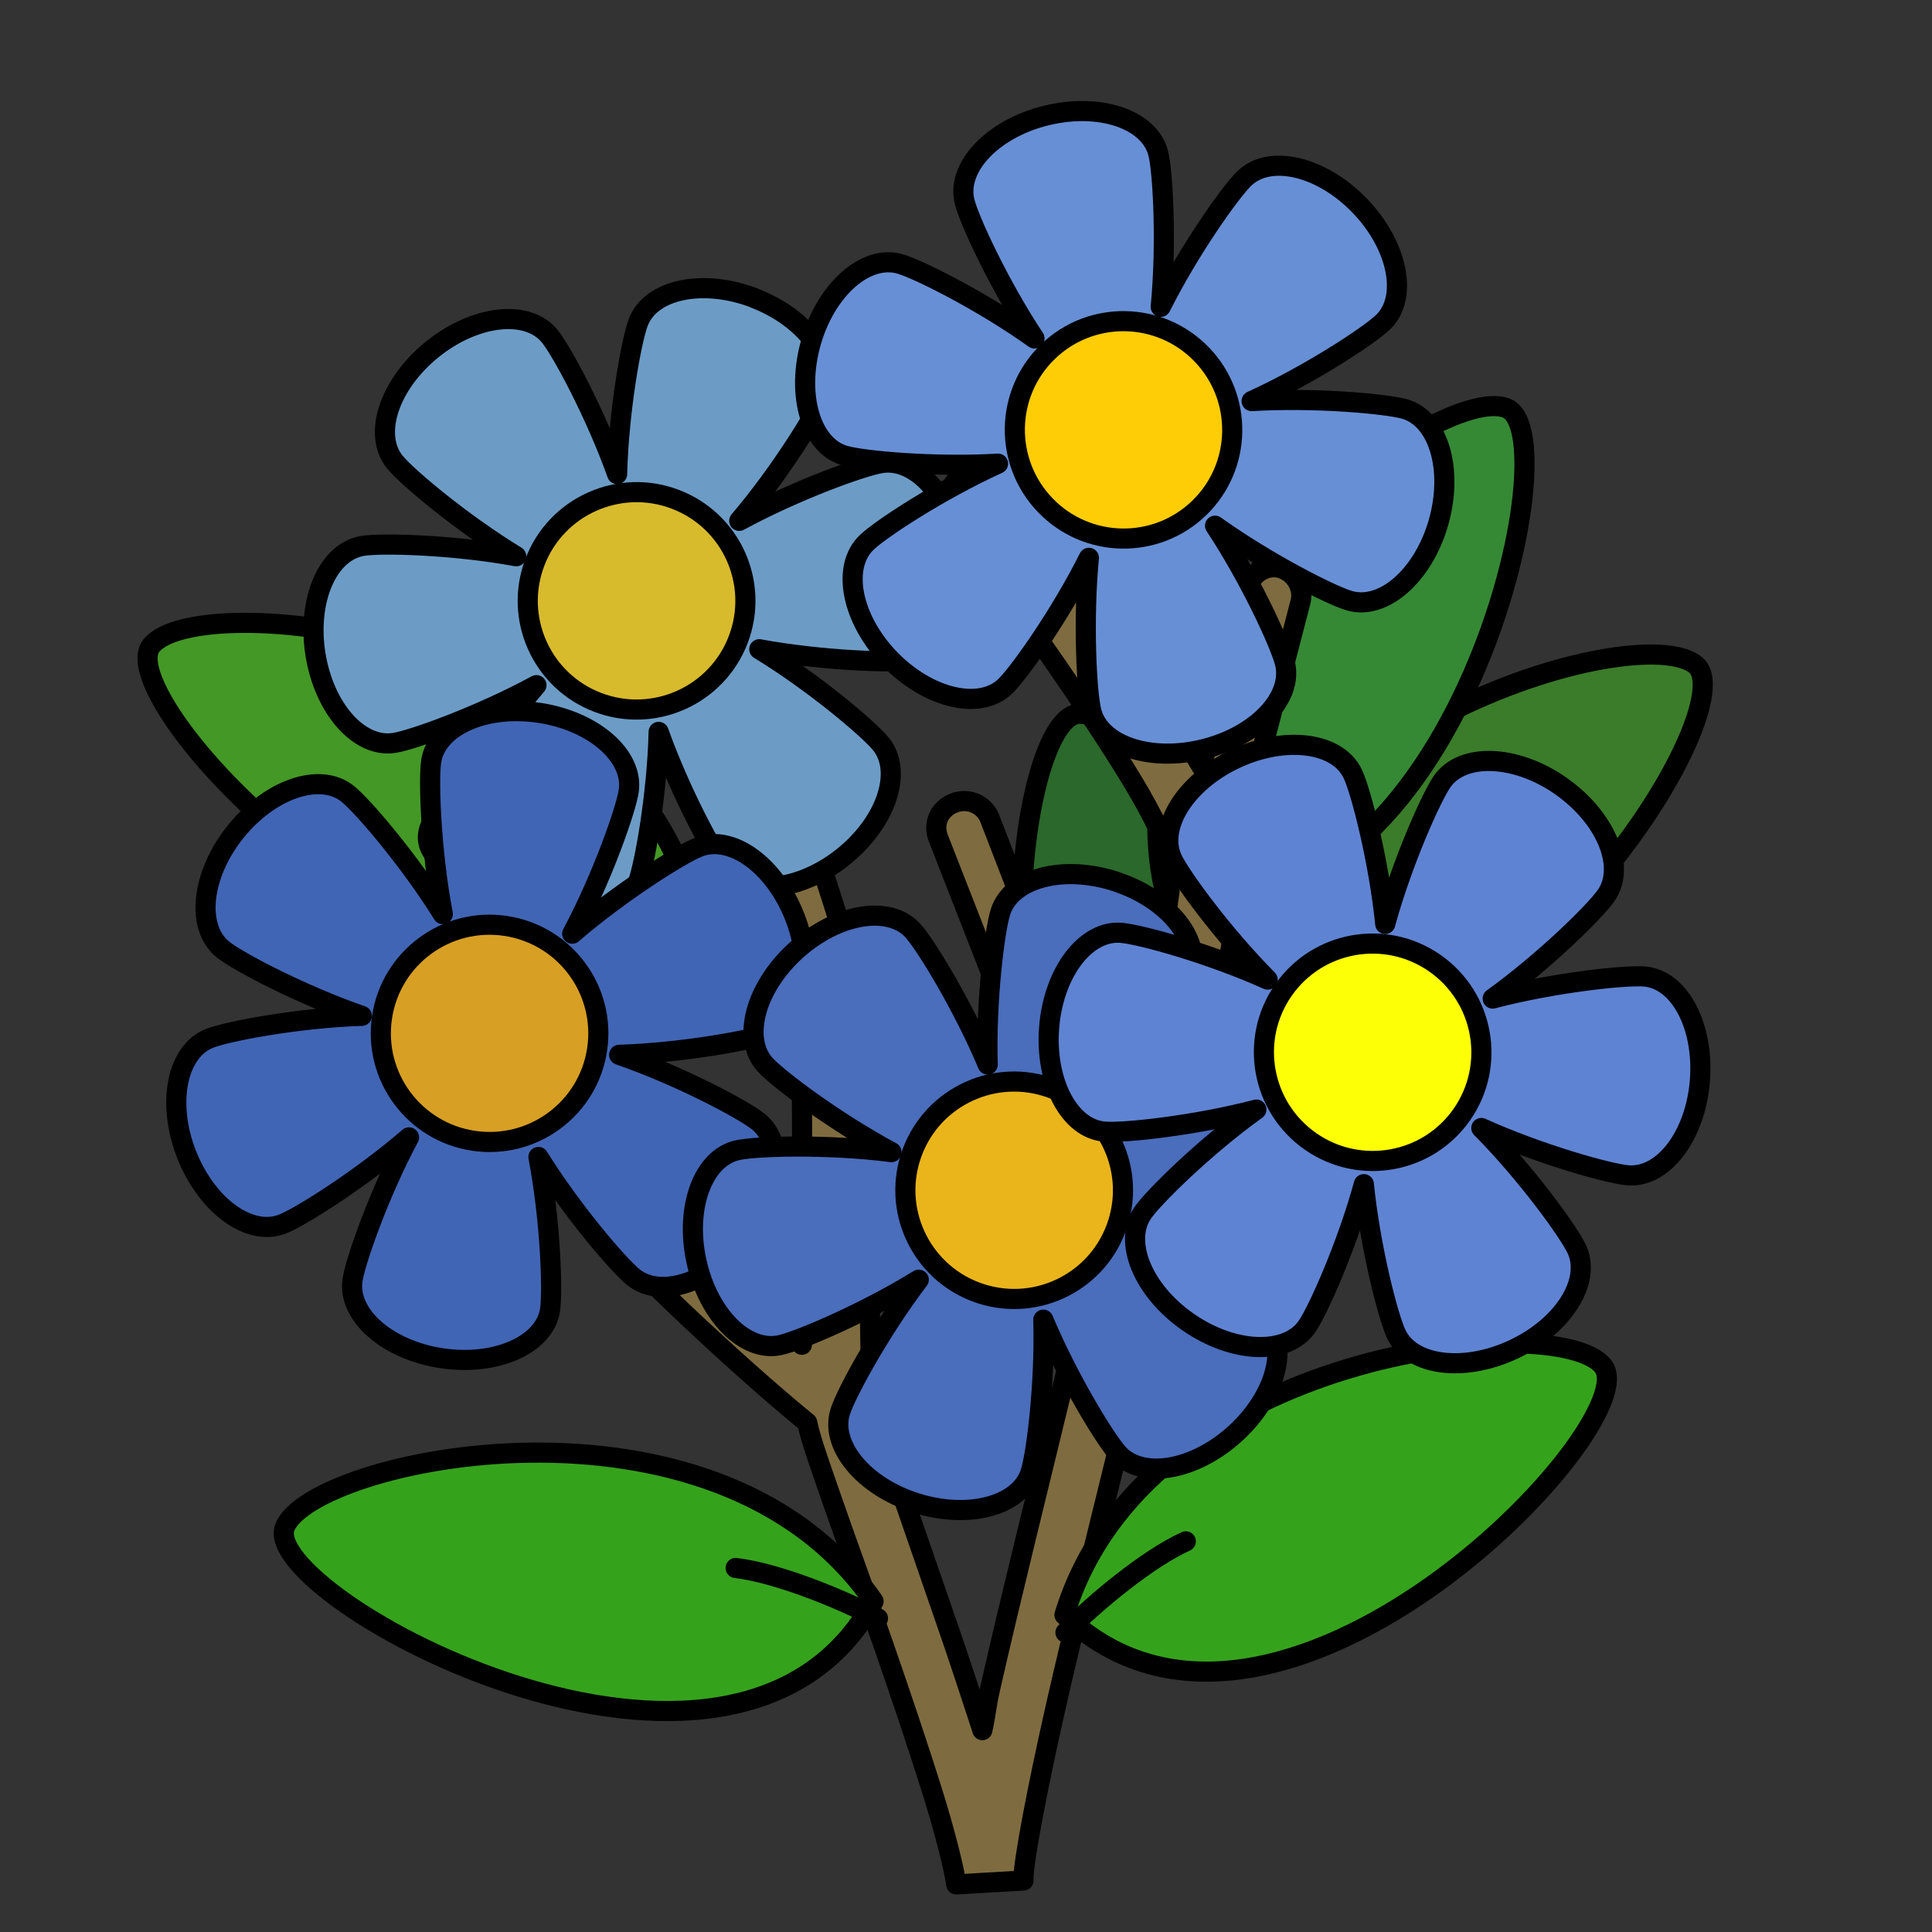 <?xml version="1.0" encoding="UTF-8" standalone="no"?>
<svg xmlns:dc="http://purl.org/dc/elements/1.1/" xmlns:cc="http://creativecommons.org/ns#" xmlns:rdf="http://www.w3.org/1999/02/22-rdf-syntax-ns#" xmlns:svg="http://www.w3.org/2000/svg" xmlns="http://www.w3.org/2000/svg" viewBox="0 0 48 48" height="100%" width="100%" version="1.0" >
<rect x="0" y="0" width="48" height="48" fill="#333333" stroke="none"/>
<defs />
<path style="fill:#3a7c2a;fill-rule:evenodd;stroke:#000000;stroke-width:0.5;stroke-linecap:round;stroke-linejoin:round;" d="m 30.088,25.020 c 0.793,-6.882 10.688,-9.689 12.052,-8.489 1.363,1.199 -6.004,12.453 -12.052,8.489 z" />
<path d="m 30.881,31.900 c 3.691,-5.862 -2.263,-14.248 -4.078,-14.166 -1.814,0.081 -3.119,13.469 4.078,14.166 z" style="fill:#2b682b;fill-rule:evenodd;stroke:#000000;stroke-width:0.5;stroke-linecap:round;stroke-linejoin:round;" />
<path d="m 30.291,28.424 c 0.291,0.988 0.329,2.686 0.242,3.744" style="fill:none;stroke:#000000;stroke-width:0.5;stroke-linecap:round;stroke-linejoin:miter;" />
<path style="fill:#358935;fill-rule:evenodd;stroke:#000000;stroke-width:0.5;stroke-linecap:round;stroke-linejoin:round;" d="m 28.950,22.201 c -1.577,-6.746 6.787,-12.730 8.477,-12.061 1.689,0.668 -1.445,13.749 -8.477,12.061 z" />
<path style="fill:none;stroke:#000000;stroke-width:0.5;stroke-linecap:round;stroke-linejoin:miter;" d="m 30.641,19.108 c -0.597,0.839 -1.187,2.432 -1.450,3.460" />
<path style="fill:#449826;fill-rule:evenodd;stroke:#000000;stroke-width:0.5;stroke-linecap:round;stroke-linejoin:round;" d="M 17.144,22.223 C 15.124,15.596 4.886,14.616 3.760,16.042 2.635,17.467 11.908,27.211 17.144,22.223 Z" />
<path style="fill:none;stroke:#000000;stroke-width:0.5;stroke-linecap:round;stroke-linejoin:miter;" d="m 14.129,20.396 c 0.938,0.426 2.247,1.508 2.990,2.266" />
<path style="fill:#7e6c40;fill-rule:evenodd;stroke:#000000;stroke-width:0.500;stroke-linecap:round;stroke-linejoin:round;" d="m 24.437,11.645 c -0.082,-0.005 -0.178,0.013 -0.262,0.032 -0.280,0.066 -0.496,0.284 -0.590,0.557 -0.093,0.272 -0.050,0.562 0.130,0.786 0,0 1.246,1.638 2.557,3.541 0.655,0.951 1.328,1.961 1.868,2.852 0.512,0.846 0.857,1.599 0.983,1.967 -0.021,0.782 -0.333,2.588 -0.819,4.852 -0.155,0.726 -0.342,1.559 -0.524,2.360 l -3.179,-8.230 c -0.099,-0.290 -0.381,-0.478 -0.688,-0.459 -0.222,0.013 -0.439,0.138 -0.557,0.327 -0.117,0.189 -0.121,0.418 -0.032,0.623 l 3.933,10.066 c -0.252,1.072 -0.521,2.150 -0.786,3.246 -0.673,2.786 -1.360,5.533 -1.868,7.771 -0.111,0.491 -0.102,0.620 -0.196,1.049 -0.282,-0.860 -0.568,-1.743 -0.885,-2.655 -0.441,-1.273 -0.871,-2.521 -1.212,-3.508 -0.341,-0.987 -0.611,-1.810 -0.622,-1.869 -0.007,-0.037 -0.052,-0.800 -0.065,-1.672 -0.013,-0.871 -0.032,-1.960 -0.032,-3.049 0,-1.089 0.013,-2.157 0,-3.049 -0.013,-0.891 -0.002,-1.486 -0.098,-1.967 -0.124,-0.624 -0.498,-1.896 -1.049,-3.574 -0.550,-1.677 -1.289,-3.739 -2.130,-5.738 -0.102,-0.296 -0.377,-0.512 -0.688,-0.557 -0.310,-0.045 -0.603,0.072 -0.786,0.327 -0.182,0.255 -0.208,0.605 -0.065,0.885 0.817,1.942 1.526,3.965 2.065,5.607 0.261,0.797 0.489,1.519 0.655,2.098 -0.751,-0.340 -1.271,-0.546 -2.655,-1.213 -1.070,-0.516 -2.185,-1.075 -3.114,-1.573 -0.928,-0.497 -1.714,-0.964 -1.966,-1.180 -0.167,-0.155 -0.400,-0.217 -0.622,-0.163 -0.245,0.065 -0.436,0.276 -0.491,0.524 -0.055,0.247 0.035,0.492 0.229,0.655 0.473,0.406 1.238,0.863 2.196,1.377 0.957,0.513 2.098,1.052 3.179,1.573 1.884,0.908 3.190,1.483 3.606,1.672 0.026,0.309 0.057,0.734 0.065,1.278 0.013,0.871 0,1.927 0,3.016 0,1.089 -0.013,2.190 0,3.082 5.78e-4,0.038 -5.77e-4,0.061 0,0.098 -0.519,-0.448 -1.082,-0.927 -1.737,-1.541 -1.636,-1.534 -3.415,-3.478 -3.933,-4.688 -0.119,-0.318 -0.454,-0.500 -0.786,-0.426 -0.204,0.039 -0.395,0.175 -0.491,0.360 -0.095,0.185 -0.086,0.400 0,0.590 0.725,1.693 2.579,3.570 4.261,5.147 1.354,1.269 2.380,2.137 2.819,2.492 0.097,0.456 0.322,1.072 0.655,2.032 0.345,0.996 0.806,2.241 1.245,3.508 0.439,1.267 0.874,2.559 1.212,3.639 0.338,1.080 0.557,2.001 0.590,2.295 l 1.671,-0.098 c 0,-0.005 -1.57e-4,-0.059 0,-0.065 0.007,-0.428 0.323,-2.144 0.819,-4.328 0.394,-1.739 0.947,-3.936 1.475,-6.098 0.571,-0.418 1.063,-1.037 1.606,-1.770 0.708,-0.956 1.449,-2.089 2.163,-3.246 0.714,-1.156 1.392,-2.322 2.032,-3.246 0.639,-0.923 1.261,-1.616 1.573,-1.803 0.320,-0.148 0.479,-0.520 0.360,-0.852 -0.119,-0.332 -0.478,-0.515 -0.819,-0.426 -0.081,0.018 -0.159,0.051 -0.229,0.098 -0.724,0.435 -1.323,1.221 -1.999,2.196 -0.675,0.975 -1.386,2.160 -2.098,3.311 -0.665,1.076 -1.313,2.121 -1.934,2.983 0.585,-2.420 1.164,-4.824 1.606,-6.885 0.508,-2.371 0.852,-4.241 0.852,-5.377 l 0,-0.131 -0.032,-0.098 c -0.010,-0.032 -0.021,-0.065 -0.032,-0.098 l 1.540,-5.934 c 0.059,-0.221 -0.013,-0.451 -0.163,-0.623 -0.151,-0.171 -0.363,-0.261 -0.590,-0.229 -0.275,0.044 -0.496,0.252 -0.557,0.524 l -1.147,4.426 c -0.099,-0.167 -0.187,-0.314 -0.295,-0.491 -0.567,-0.936 -1.234,-1.983 -1.901,-2.951 -1.333,-1.935 -2.589,-3.606 -2.589,-3.606 -0.149,-0.210 -0.373,-0.345 -0.622,-0.360 z" />
<path d="m 26.446,40.122 c 2.019,-6.627 12.257,-7.607 13.383,-6.181 1.125,1.425 -8.147,11.169 -13.383,6.181 z" style="fill:#35a21c;fill-rule:evenodd;stroke:#000000;stroke-width:0.5;stroke-linecap:round;stroke-linejoin:round;" />
<path d="m 29.461,38.294 c -0.938,0.426 -2.247,1.508 -2.990,2.266" style="fill:none;stroke:#000000;stroke-width:0.5;stroke-linecap:round;stroke-linejoin:miter;" />
<path d="M 18.741,7.403 C 17.461,6.914 16.171,7.186 15.858,8.006 15.687,8.454 15.371,10.204 15.332,11.778 14.803,10.295 13.961,8.726 13.658,8.353 13.104,7.672 11.795,7.824 10.732,8.686 9.668,9.549 9.256,10.799 9.810,11.480 c 0.303,0.373 1.667,1.518 3.015,2.340 -1.553,-0.286 -3.336,-0.334 -3.811,-0.258 -0.866,0.138 -1.393,1.344 -1.176,2.696 0.216,1.351 1.091,2.337 1.958,2.199 0.474,-0.075 2.148,-0.683 3.532,-1.435 -1.021,1.198 -1.953,2.713 -2.125,3.161 -0.313,0.819 0.466,1.882 1.745,2.371 1.279,0.489 2.578,0.219 2.891,-0.599 0.171,-0.448 0.486,-2.198 0.525,-3.772 0.529,1.483 1.371,3.052 1.674,3.425 0.553,0.681 1.862,0.529 2.926,-0.333 1.063,-0.862 1.475,-2.112 0.921,-2.793 -0.303,-0.373 -1.671,-1.530 -3.021,-2.352 1.553,0.286 3.341,0.346 3.816,0.270 0.866,-0.138 1.393,-1.344 1.176,-2.696 -0.216,-1.351 -1.091,-2.337 -1.958,-2.199 -0.474,0.075 -2.149,0.683 -3.532,1.435 1.021,-1.198 1.953,-2.713 2.125,-3.161 0.313,-0.819 -0.474,-1.885 -1.754,-2.374 z m -3.009,6.826 c 0.085,0.120 0.183,0.206 0.303,0.252 0.119,0.045 0.258,0.050 0.402,0.017 -0.064,0.137 -0.083,0.265 -0.063,0.394 0.020,0.126 0.085,0.245 0.186,0.353 -0.150,0.013 -0.277,0.065 -0.378,0.147 -0.099,0.080 -0.172,0.194 -0.216,0.336 -0.085,-0.120 -0.191,-0.209 -0.311,-0.255 -0.119,-0.045 -0.249,-0.047 -0.394,-0.014 0.061,-0.134 0.083,-0.267 0.063,-0.394 -0.020,-0.128 -0.080,-0.252 -0.183,-0.362 0.147,-0.013 0.275,-0.058 0.375,-0.139 0.101,-0.082 0.172,-0.191 0.216,-0.336 z" style="fill:#6c9cc6;fill-rule:evenodd;stroke:#000000;stroke-width:0.5;stroke-linecap:round;stroke-linejoin:round;" />
<ellipse transform="matrix(0.934,0.356,-0.357,0.934,0,0)" ry="2.701" rx="2.704" style="fill:#d8ba2d;fill-rule:evenodd;stroke:#000000;stroke-width:0.500;stroke-linecap:round;stroke-linejoin:round;" cx="20.112" cy="8.317" />
<path style="fill:#4165b5;fill-rule:evenodd;stroke:#000000;stroke-width:0.5;stroke-linecap:round;stroke-linejoin:round;" d="m 13.401,17.711 c -1.354,-0.205 -2.556,0.335 -2.688,1.202 -0.071,0.474 -0.007,2.251 0.289,3.798 -0.832,-1.336 -1.990,-2.690 -2.365,-2.990 -0.686,-0.547 -1.932,-0.120 -2.788,0.948 -0.855,1.068 -0.991,2.378 -0.305,2.925 0.376,0.300 1.952,1.128 3.445,1.644 -1.578,0.050 -3.330,0.383 -3.779,0.558 -0.817,0.319 -1.075,1.610 -0.575,2.884 0.5,1.274 1.563,2.051 2.381,1.732 0.447,-0.174 1.954,-1.125 3.146,-2.154 -0.742,1.388 -1.331,3.067 -1.403,3.541 -0.131,0.867 0.856,1.740 2.210,1.945 1.354,0.205 2.565,-0.334 2.697,-1.201 0.071,-0.474 0.007,-2.251 -0.289,-3.798 0.832,1.336 1.990,2.690 2.365,2.990 0.686,0.547 1.933,0.120 2.788,-0.948 0.855,-1.068 0.991,-2.378 0.305,-2.925 -0.376,-0.300 -1.959,-1.139 -3.452,-1.655 1.578,-0.050 3.338,-0.373 3.786,-0.548 0.817,-0.319 1.075,-1.610 0.575,-2.884 -0.5,-1.274 -1.563,-2.051 -2.381,-1.732 -0.447,0.174 -1.954,1.125 -3.146,2.154 0.742,-1.388 1.331,-3.067 1.403,-3.541 0.131,-0.867 -0.865,-1.741 -2.219,-1.946 z m -1.486,7.310 c 0.109,0.099 0.223,0.162 0.350,0.181 0.126,0.019 0.263,-0.005 0.397,-0.068 -0.033,0.147 -0.025,0.277 0.022,0.399 0.046,0.119 0.136,0.221 0.257,0.305 -0.143,0.044 -0.256,0.123 -0.338,0.224 -0.080,0.100 -0.127,0.227 -0.139,0.374 -0.109,-0.099 -0.232,-0.164 -0.359,-0.183 -0.126,-0.019 -0.254,0.007 -0.388,0.069 0.031,-0.144 0.024,-0.279 -0.022,-0.399 -0.047,-0.120 -0.132,-0.229 -0.256,-0.314 0.141,-0.044 0.256,-0.115 0.336,-0.215 0.081,-0.102 0.128,-0.223 0.139,-0.374 z" />
<ellipse cy="23.592" cx="15.869" style="fill:#d79f24;fill-rule:evenodd;stroke:#000000;stroke-width:0.500;stroke-linecap:round;stroke-linejoin:round;" rx="2.704" ry="2.701" transform="matrix(0.988,0.149,-0.149,0.988,0,0)" />
<path d="m 27.702,21.895 c -1.304,-0.418 -2.577,-0.075 -2.845,0.759 -0.146,0.456 -0.365,2.222 -0.318,3.795 -0.609,-1.452 -1.536,-2.973 -1.859,-3.328 -0.590,-0.649 -1.889,-0.426 -2.903,0.492 -1.014,0.919 -1.357,2.190 -0.767,2.839 0.323,0.356 1.747,1.425 3.139,2.172 -1.566,-0.201 -3.349,-0.151 -3.820,-0.049 -0.858,0.185 -1.318,1.418 -1.027,2.756 0.290,1.337 1.217,2.274 2.075,2.089 0.469,-0.101 2.108,-0.799 3.449,-1.626 -0.954,1.252 -1.802,2.816 -1.949,3.272 -0.267,0.835 0.568,1.854 1.872,2.272 1.304,0.418 2.586,0.078 2.854,-0.756 0.146,-0.456 0.365,-2.222 0.318,-3.795 0.609,1.452 1.536,2.973 1.859,3.328 0.590,0.649 1.889,0.426 2.903,-0.492 1.014,-0.919 1.357,-2.189 0.767,-2.839 -0.323,-0.356 -1.752,-1.436 -3.145,-2.183 1.566,0.201 3.355,0.162 3.825,0.061 0.858,-0.185 1.318,-1.418 1.027,-2.756 -0.290,-1.337 -1.217,-2.274 -2.075,-2.089 -0.469,0.101 -2.108,0.799 -3.449,1.626 0.954,-1.252 1.802,-2.816 1.949,-3.272 0.267,-0.835 -0.576,-1.856 -1.881,-2.275 z m -2.631,6.980 c 0.092,0.115 0.194,0.196 0.316,0.235 0.122,0.039 0.260,0.036 0.403,-0.004 -0.056,0.140 -0.069,0.269 -0.041,0.397 0.027,0.125 0.099,0.240 0.205,0.343 -0.149,0.021 -0.273,0.080 -0.369,0.168 -0.095,0.086 -0.161,0.203 -0.197,0.347 -0.092,-0.115 -0.203,-0.198 -0.325,-0.238 -0.122,-0.039 -0.252,-0.033 -0.394,0.007 0.054,-0.137 0.068,-0.272 0.041,-0.397 -0.027,-0.126 -0.094,-0.247 -0.202,-0.351 0.146,-0.021 0.271,-0.073 0.366,-0.159 0.096,-0.087 0.162,-0.200 0.197,-0.347 z" style="fill:#4a6dbc;fill-rule:evenodd;stroke:#000000;stroke-width:0.5;stroke-linecap:round;stroke-linejoin:round;" />
<ellipse transform="matrix(0.952,0.305,-0.305,0.952,0,0)" ry="2.701" rx="2.704" style="fill:#eab51b;fill-rule:evenodd;stroke:#000000;stroke-width:0.500;stroke-linecap:round;stroke-linejoin:round;" cx="33.029" cy="20.481" />
<path style="fill:#678fd5;fill-rule:evenodd;stroke:#000000;stroke-width:0.5;stroke-linecap:round;stroke-linejoin:round;" d="M 33.782,5.110 C 32.831,4.124 31.548,3.823 30.916,4.432 30.571,4.765 29.542,6.216 28.838,7.624 28.989,6.057 28.893,4.278 28.777,3.812 28.564,2.961 27.315,2.542 25.986,2.872 24.657,3.201 23.753,4.158 23.965,5.010 24.081,5.477 24.830,7.092 25.702,8.409 24.417,7.490 22.823,6.690 22.360,6.557 21.517,6.314 20.527,7.183 20.150,8.498 c -0.377,1.315 -0.004,2.579 0.838,2.822 0.461,0.132 2.235,0.293 3.808,0.199 -1.433,0.651 -2.921,1.627 -3.266,1.960 -0.631,0.608 -0.377,1.902 0.573,2.888 0.951,0.986 2.241,1.293 2.872,0.684 0.345,-0.333 1.374,-1.784 2.078,-3.192 -0.150,1.567 -0.054,3.346 0.061,3.812 0.212,0.851 1.461,1.270 2.790,0.940 1.328,-0.329 2.233,-1.286 2.020,-2.138 -0.116,-0.467 -0.863,-2.094 -1.736,-3.412 1.284,0.919 2.878,1.731 3.340,1.864 0.843,0.242 1.832,-0.625 2.210,-1.941 0.377,-1.315 0.004,-2.579 -0.838,-2.822 C 34.442,10.032 32.668,9.871 31.096,9.965 32.529,9.313 34.017,8.337 34.362,8.004 34.994,7.396 34.733,6.096 33.782,5.110 Z m -5.623,4.903 c 0.026,0.145 0.078,0.264 0.167,0.357 0.089,0.092 0.212,0.155 0.357,0.186 -0.116,0.096 -0.188,0.204 -0.224,0.330 -0.035,0.123 -0.026,0.258 0.018,0.399 -0.141,-0.051 -0.278,-0.058 -0.405,-0.026 -0.124,0.030 -0.238,0.103 -0.338,0.212 -0.026,-0.145 -0.084,-0.271 -0.173,-0.363 -0.089,-0.092 -0.206,-0.148 -0.350,-0.180 0.112,-0.095 0.189,-0.207 0.224,-0.330 0.035,-0.124 0.034,-0.262 -0.012,-0.405 0.139,0.050 0.274,0.064 0.398,0.033 0.126,-0.031 0.237,-0.099 0.338,-0.212 z" />
<ellipse cy="-12.676" cx="27.089" style="fill:#ffcd06;fill-rule:evenodd;stroke:#000000;stroke-width:0.500;stroke-linecap:round;stroke-linejoin:round;" rx="2.704" ry="2.701" transform="matrix(0.694,0.719,-0.719,0.694,0,0)" />
<path style="fill:#5f83d3;fill-rule:evenodd;stroke:#000000;stroke-width:0.5;stroke-linecap:round;stroke-linejoin:round;" d="m 38.772,19.522 c -1.125,-0.781 -2.443,-0.824 -2.943,-0.104 -0.273,0.394 -0.998,2.018 -1.413,3.537 -0.158,-1.566 -0.601,-3.292 -0.806,-3.726 -0.374,-0.793 -1.682,-0.959 -2.920,-0.376 -1.238,0.583 -1.938,1.698 -1.563,2.491 0.205,0.435 1.255,1.873 2.367,2.994 -1.439,-0.650 -3.159,-1.122 -3.639,-1.162 -0.874,-0.073 -1.675,0.972 -1.788,2.336 -0.113,1.364 0.5,2.530 1.374,2.603 0.478,0.040 2.250,-0.149 3.773,-0.548 -1.278,0.919 -2.546,2.167 -2.820,2.561 -0.500,0.720 0.001,1.939 1.127,2.720 1.125,0.781 2.450,0.830 2.950,0.109 0.273,-0.394 0.998,-2.018 1.413,-3.537 0.158,1.566 0.601,3.292 0.806,3.726 0.374,0.793 1.682,0.959 2.920,0.376 1.238,-0.583 1.938,-1.698 1.563,-2.491 -0.205,-0.435 -1.256,-1.885 -2.370,-3.006 1.439,0.650 3.161,1.135 3.641,1.175 0.874,0.073 1.675,-0.972 1.788,-2.336 0.113,-1.364 -0.5,-2.530 -1.374,-2.603 -0.478,-0.040 -2.250,0.149 -3.773,0.548 1.278,-0.919 2.546,-2.167 2.820,-2.561 0.500,-0.720 -0.009,-1.944 -1.135,-2.725 z m -4.555,5.908 c 0.054,0.137 0.128,0.244 0.234,0.317 0.105,0.073 0.238,0.110 0.386,0.113 -0.095,0.117 -0.144,0.237 -0.155,0.368 -0.010,0.127 0.024,0.258 0.096,0.388 -0.148,-0.023 -0.284,-0.002 -0.402,0.052 -0.116,0.054 -0.214,0.147 -0.290,0.274 -0.054,-0.137 -0.136,-0.249 -0.241,-0.322 -0.105,-0.073 -0.231,-0.105 -0.379,-0.108 0.091,-0.115 0.145,-0.240 0.155,-0.368 0.010,-0.129 -0.017,-0.264 -0.091,-0.395 0.146,0.021 0.281,0.009 0.397,-0.045 0.118,-0.055 0.213,-0.144 0.290,-0.274 z" />
<ellipse cy="2.027" cx="42.946" style="fill:#fdff06;fill-rule:evenodd;stroke:#000000;stroke-width:0.500;stroke-linecap:round;stroke-linejoin:round;" rx="2.704" ry="2.701" transform="matrix(0.821,0.570,-0.570,0.821,0,0)" />
<path style="fill:#35a21c;fill-rule:evenodd;stroke:#000000;stroke-width:0.5;stroke-linecap:round;stroke-linejoin:round;" d="M 21.704,39.783 C 17.770,34.080 7.716,36.251 7.076,37.951 6.436,39.651 18.227,46.124 21.704,39.783 Z" />
<path style="fill:none;stroke:#000000;stroke-width:0.5;stroke-linecap:round;stroke-linejoin:miter;" d="m 18.277,38.956 c 1.023,0.121 2.598,0.755 3.536,1.252" />
</svg>
